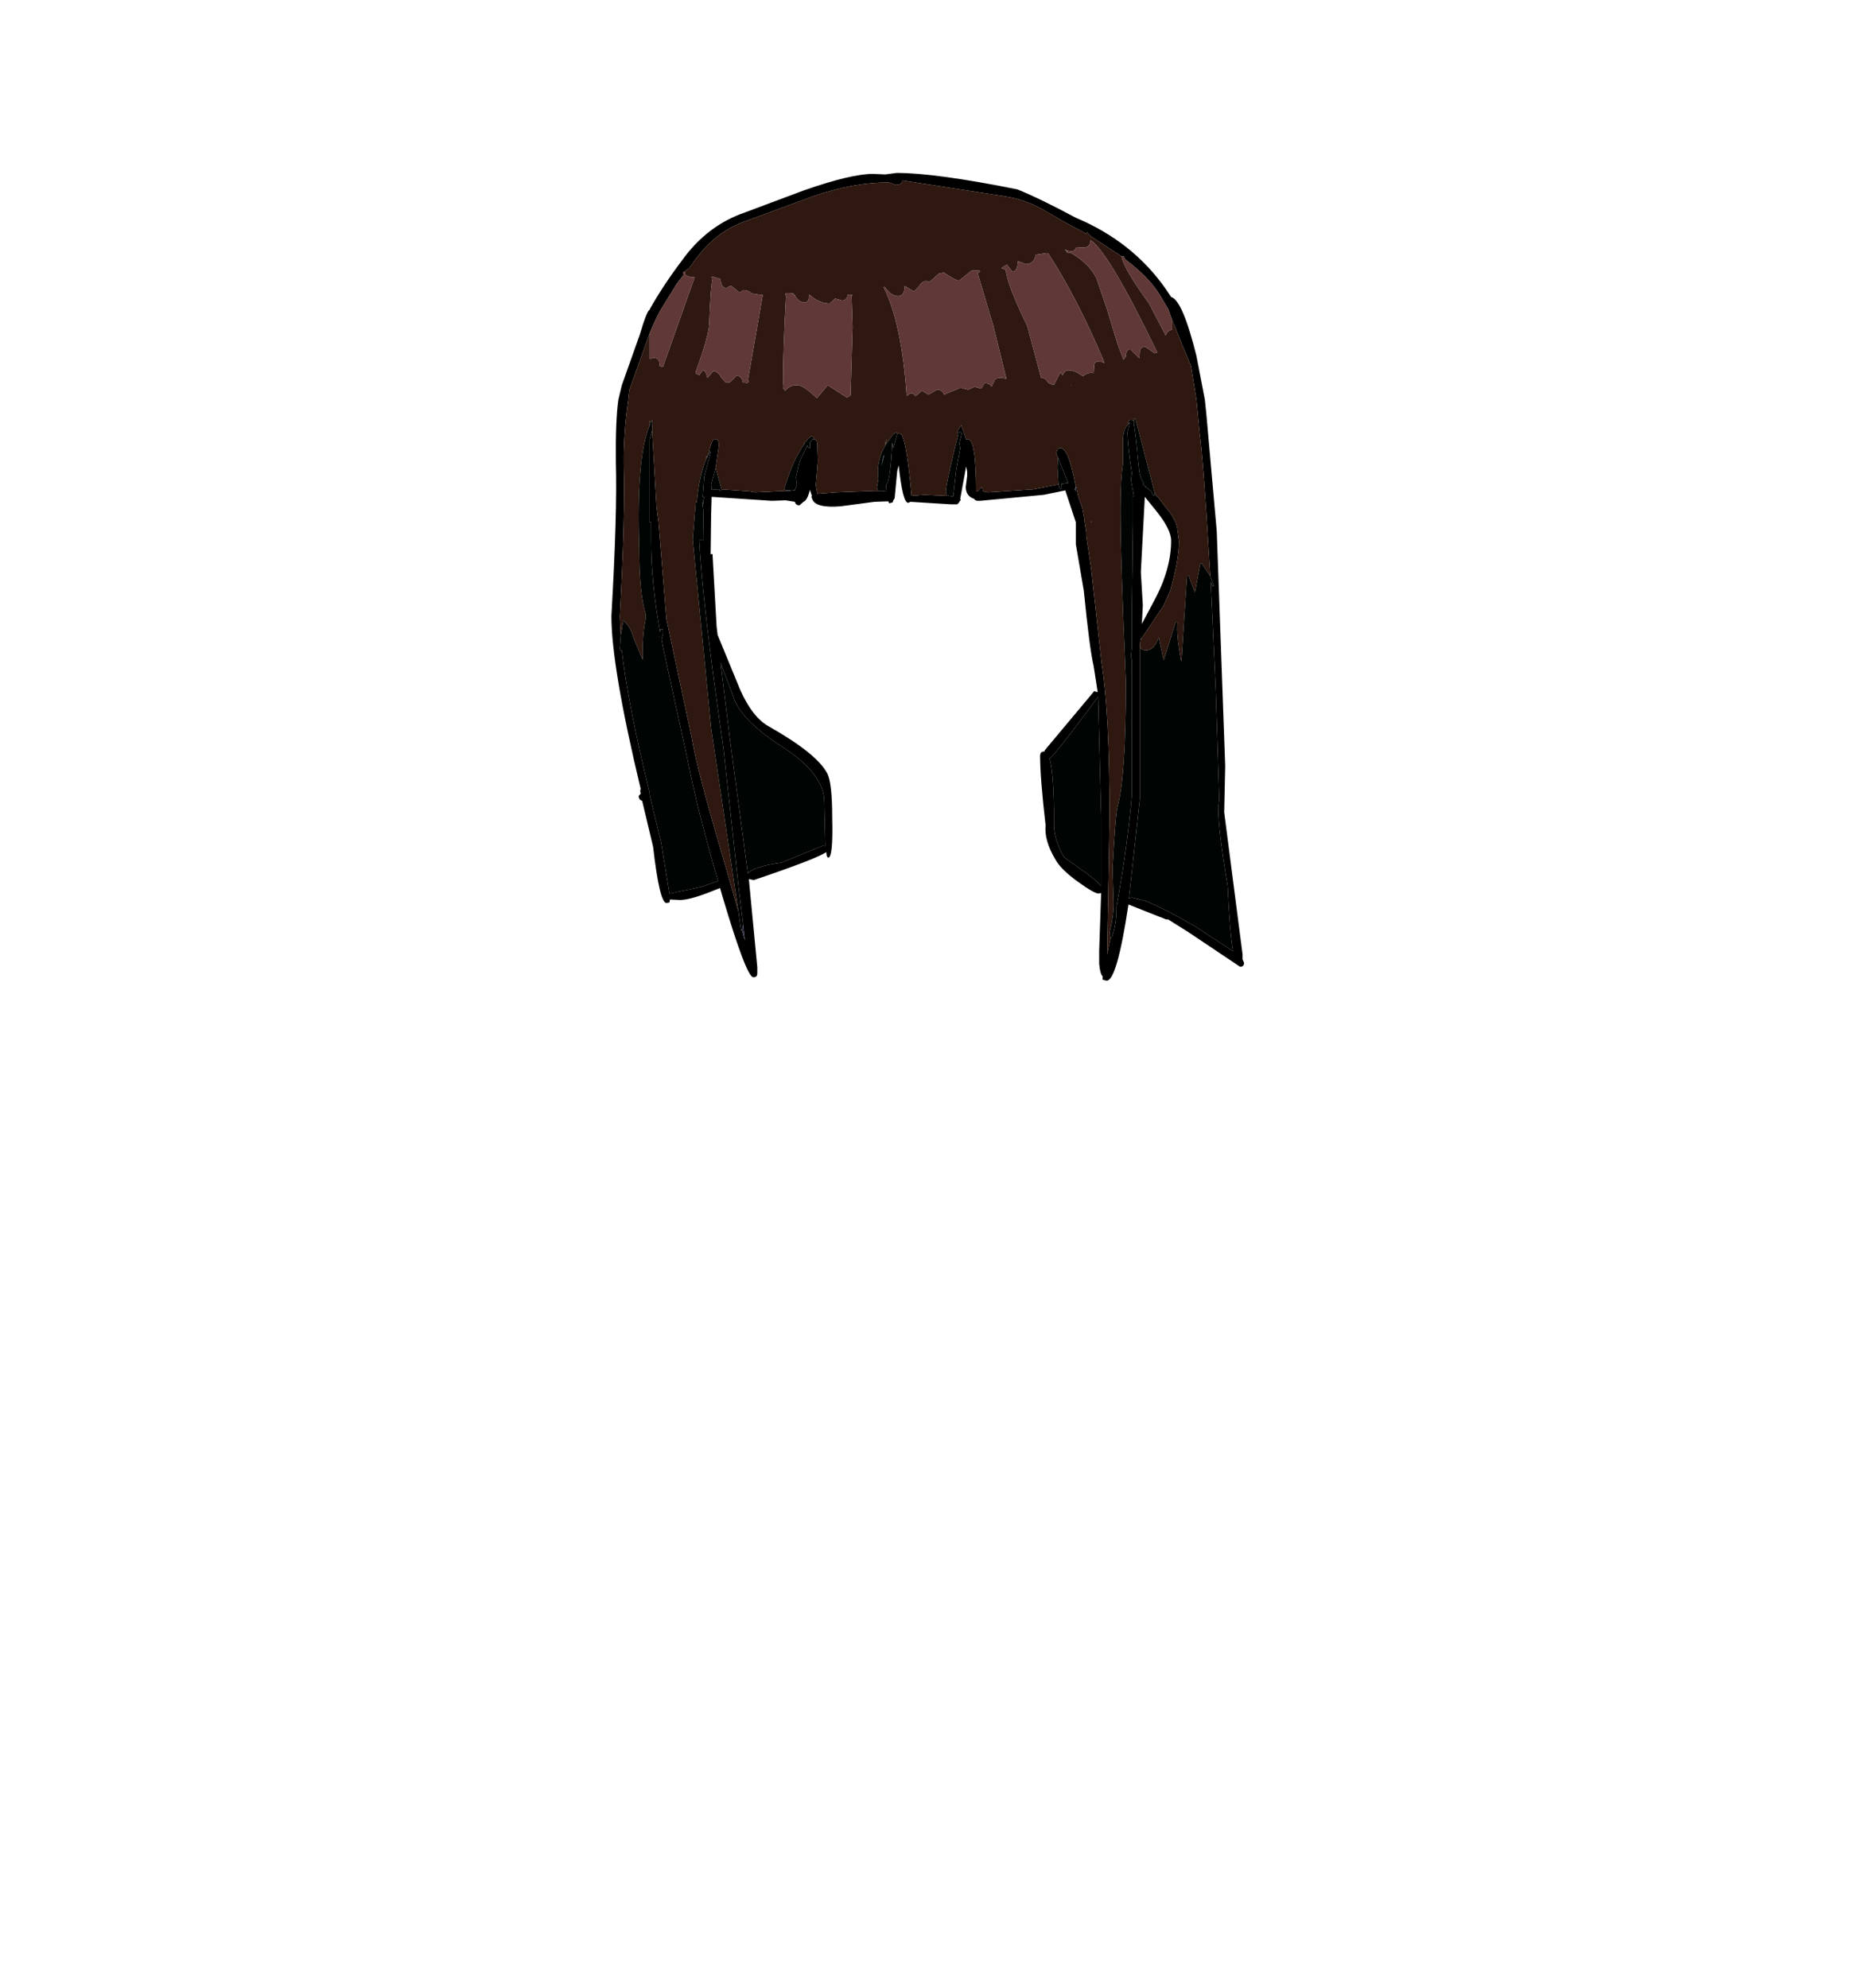 <?xml version="1.0" encoding="UTF-8"?>
<svg xmlns="http://www.w3.org/2000/svg" xmlns:xlink="http://www.w3.org/1999/xlink" width="296px" height="318px" viewBox="0 0 296 318" version="1.1">
<g id="surface1">
<path style=" stroke:none;fill-rule:evenodd;fill:rgb(0%,0%,0%);fill-opacity:1;" d="M 128.629 30.453 C 133.656 28.699 137.336 27.82 139.664 27.82 L 141.648 27.902 L 143.477 27.664 C 147.602 27.664 154.035 28.539 162.766 30.293 C 165.148 31.25 168.27 32.766 172.133 34.836 C 178.223 37.387 183.039 41.215 186.582 46.316 L 187.379 47.512 C 188.594 47.832 189.945 50.969 191.426 56.918 L 192.777 63.934 L 193.016 66.246 L 194.68 84.98 L 196.031 122.527 L 195.871 129.941 L 198.809 152.664 L 198.809 153.461 L 199.047 154.016 C 199.047 154.441 198.836 154.656 198.414 154.656 L 190.078 149.074 L 186.902 147.082 L 186.582 147.082 L 180.551 144.691 C 179.332 152.82 178.168 156.887 177.059 156.887 L 176.422 156.727 L 176.422 156.172 C 176.156 155.957 175.973 155.293 175.867 154.176 L 175.867 152.105 L 176.184 142.855 L 175.785 142.938 C 175.309 142.938 174.227 142.324 172.531 141.102 C 170.68 139.773 169.461 138.578 168.879 137.516 C 167.664 135.496 167.133 133.664 167.293 132.016 C 166.711 126.965 166.418 123.273 166.418 120.934 C 166.418 120.457 166.629 120.215 167.055 120.215 L 167.133 120.215 L 167.133 120.059 L 175.07 110.57 L 175.629 110.73 L 174.992 106.586 C 174.57 104.883 174.039 100.844 173.406 94.469 L 172.133 87.055 L 172.133 83.547 L 170.469 78.523 L 170.469 78.445 L 166.973 79.16 L 156.812 80.117 L 156.496 80.117 C 156.176 80.117 155.965 80.012 155.859 79.801 C 155.012 79.535 154.562 78.922 154.512 77.965 L 154.75 76.133 L 154.75 75.492 L 154.668 75.016 L 154.512 74.617 L 154.512 75.016 L 153.637 79.801 L 153.715 79.957 L 153.398 80.438 L 153.16 80.676 L 152.051 80.676 L 145.699 80.277 L 145.301 80.438 C 144.719 80.438 144.215 78.445 143.793 74.457 L 143.555 75.336 L 143.156 79.559 L 143.156 79.641 L 143 79.957 L 142.918 80.039 L 142.84 80.355 L 142.285 80.516 L 142.125 80.199 L 139.902 80.277 L 134.504 80.996 C 131.855 81.207 130.348 80.836 129.977 79.879 L 129.82 79.48 L 129.898 79.32 L 129.582 78.363 C 129.316 79.48 128.973 80.117 128.551 80.277 L 127.914 80.836 C 127.492 80.836 127.254 80.648 127.199 80.277 L 125.691 80.039 L 123.469 80.117 L 113.863 79.48 L 113.781 82.352 L 113.703 88.648 L 114.02 88.648 L 114.02 88.965 L 114.656 100.207 L 114.816 101.562 L 117.832 108.895 C 119.262 112.617 120.953 115.035 122.914 116.152 C 128.098 119.074 131.25 121.598 132.359 123.723 C 132.891 124.734 133.152 127.098 133.152 130.82 C 133.262 135.07 133.047 137.195 132.52 137.195 C 132.359 137.195 132.254 136.906 132.203 136.32 C 131.09 137.062 127.227 138.551 120.609 140.785 L 119.816 140.625 L 121.168 154.734 L 121.168 155.691 C 121.168 156.117 120.98 156.328 120.609 156.328 L 120.531 156.328 C 119.789 156.328 118.121 151.945 115.531 143.176 L 115.211 142.059 L 113.387 142.777 C 111.32 143.574 109.785 143.973 108.781 143.973 L 107.191 143.895 L 107.113 144.371 L 106.637 144.453 C 105.898 144.453 105.184 141.449 104.492 135.441 L 102.746 128.109 C 102.379 128.004 102.191 127.738 102.191 127.312 L 102.508 126.992 L 102.43 126.516 L 102.508 126.195 C 99.387 113.176 97.824 103.953 97.824 98.531 C 98.461 87.531 98.699 79.348 98.539 73.98 C 98.488 69.516 98.621 66.168 98.938 63.934 L 99.492 61.621 L 102.352 53.57 C 103.145 50.914 103.672 49.586 103.938 49.586 L 103.938 49.504 C 105.367 46.953 107.086 44.352 109.098 41.691 C 111.797 37.918 115.184 35.344 119.262 33.961 L 128.629 30.453 M 179.52 41.055 L 174.516 37.785 L 173.883 37.148 L 173.723 37.387 L 173.246 37.07 L 170.945 35.875 L 166.656 33.402 C 164.805 32.395 162.848 31.727 160.781 31.41 L 144.348 28.859 L 144.348 28.938 C 144.348 29.363 144.004 29.574 143.316 29.574 L 142.203 29.176 C 138.445 29.176 134.398 29.922 130.059 31.41 L 119.895 35.156 C 117.301 36.008 115.133 37.309 113.387 39.062 C 112.434 39.965 111.375 41.27 110.211 42.969 C 109.895 43.074 109.707 43.234 109.656 43.445 L 109.336 43.445 L 109.258 43.688 L 109.418 43.926 L 108.305 45.359 L 105.605 49.746 L 104.969 51.02 L 104.891 51.18 L 104.414 52.215 L 103.938 53.332 L 100.684 62.422 L 100.523 63.934 C 99.996 67.656 99.758 71.164 99.809 74.457 C 99.969 79.773 99.758 87.852 99.176 98.691 L 99.332 101.641 L 99.176 103.793 L 99.254 104.035 L 99.492 104.035 C 100.129 109.719 101.609 117.32 103.938 126.832 L 103.938 127.152 L 105.766 134.727 L 107.113 142.938 L 107.191 142.938 L 112.117 141.898 L 114.895 140.945 C 112.672 133.344 111.031 126.809 109.973 121.332 L 106.082 103.555 L 105.844 102.281 L 106.082 101.402 L 106.082 100.684 L 105.684 100.684 L 105.605 101.082 C 104.652 95.824 104.176 90.934 104.176 86.414 L 104.176 83.547 L 103.938 83.547 L 103.938 70.312 L 104.336 68.797 L 105.051 81.152 L 105.367 83.547 L 106.637 99.09 L 110.688 118.062 C 111.215 121.359 112.855 127.656 115.609 136.957 L 118.148 145.805 L 118.547 148.758 L 118.547 148.836 L 118.703 148.758 L 119.18 150.43 L 118.941 148.277 L 118.941 148.199 L 118.23 142.379 L 115.766 119.816 C 113.492 104.141 112.195 92.98 111.879 86.336 L 112.594 86.336 L 112.512 81.555 L 112.434 80.914 L 112.512 80.516 L 112.512 80.199 L 112.672 79.559 L 112.434 79.48 L 112.672 76.211 L 113.703 72.465 L 113.625 72.145 L 113.543 72.387 L 113.305 72.863 C 113.676 71.109 114.02 70.234 114.34 70.234 C 114.922 70.234 115.133 70.711 114.973 71.668 L 114.496 74.855 L 113.781 77.488 L 113.863 78.363 L 114.973 78.285 L 115.133 78.285 L 115.211 78.602 L 115.449 78.445 L 115.449 78.285 L 119.895 78.602 L 120.848 78.762 L 125.852 78.523 L 126.484 78.523 L 127.039 78.445 L 127.199 78.445 L 127.199 78.363 L 127.516 77.566 L 127.359 76.371 L 127.914 73.898 L 128.074 73.5 L 129.184 71.27 L 129.266 71.508 L 129.582 71.746 L 129.582 70.789 L 129.977 70.312 L 130.059 70.312 L 130.059 70.234 L 130.215 70.234 L 130.453 70.312 C 130.668 70.418 130.773 70.684 130.773 71.109 L 130.852 73.82 L 130.535 77.648 L 130.773 79 L 133.789 78.762 L 139.98 78.523 L 140.457 78.523 L 140.539 78.602 L 140.695 78.523 L 140.777 78.523 L 141.727 78.602 L 141.809 77.488 C 142.23 77.273 142.547 75.043 142.762 70.789 L 142.918 71.668 L 143.555 69.434 L 143.715 69.355 C 144.137 69.355 144.375 69.543 144.426 69.914 C 144.902 70.977 145.379 74.113 145.855 79.32 L 147.922 79.16 L 151.492 79.32 L 151.812 79.32 L 152.523 79.398 L 153 75.094 L 153.637 71.668 L 153.477 70.949 L 153.875 69.355 L 153.715 69.117 L 153.398 69.117 L 153.238 69.836 L 153.16 69.035 L 153.797 68 L 154.59 70.312 L 154.828 70.234 C 155.727 70.234 156.176 73.023 156.176 78.602 L 156.496 78.602 L 156.652 78.285 L 157.211 77.887 L 157.211 78.203 L 157.289 78.602 L 158.004 78.762 L 165.309 78.285 L 169.355 77.488 L 169.594 78.285 L 169.91 78.047 L 169.832 77.406 L 170.707 77.246 L 170.945 77.246 L 170.863 77.168 L 169.277 73.184 L 169.039 72.703 C 169.039 72.012 169.25 71.668 169.672 71.668 C 170.52 71.668 171.312 73.605 172.055 77.488 L 172.133 77.727 L 171.977 78.285 L 172.133 78.602 L 172.133 77.648 L 172.531 79.48 L 173.168 81.234 L 173.484 82.906 L 173.484 83.148 L 173.801 85.141 L 173.801 85.699 L 174.598 91.039 L 176.262 106.105 C 177.109 111.367 177.535 119.605 177.535 130.82 L 177.137 152.664 L 177.691 149.953 L 177.93 149.871 C 178.406 148.492 178.645 147.004 178.645 145.406 L 178.645 145.008 C 179.809 138.684 180.629 132.734 181.105 127.152 L 181.105 105.547 L 180.945 105.07 L 181.105 103.477 L 181.105 97.18 L 181.266 83.547 L 181.266 79.398 L 181.422 79.398 L 180.945 76.691 L 181.105 75.734 C 180.684 73.074 180.445 70.898 180.391 69.195 L 180.789 67.523 L 180.469 67.922 C 180.469 67.391 180.656 67.125 181.027 67.125 L 181.422 67.363 L 181.422 67.762 L 181.742 70.074 L 181.98 72.387 L 181.98 72.625 L 182.297 75.574 C 182.457 76.266 182.695 76.848 183.012 77.328 L 182.852 77.488 L 183.25 77.805 L 183.25 77.887 L 183.406 77.965 L 184.203 78.602 L 184.52 79.32 L 184.68 79.242 L 184.758 79.082 L 185.234 79.48 L 187.457 82.352 L 188.094 83.547 L 188.332 84.344 L 188.648 86.574 C 188.648 88.594 188.172 91.25 187.219 94.547 L 186.188 96.859 L 182.613 102.199 L 182.535 102.121 L 182.457 102.438 L 182.375 103.316 L 182.375 127.789 L 180.629 143.734 L 181.105 143.574 L 183.566 144.211 L 185.789 145.25 C 187.324 145.992 189.176 147.004 191.348 148.277 L 197.301 152.184 C 196.93 150.109 196.641 146.629 196.43 141.742 C 195.422 135.789 194.918 131.59 194.918 129.145 L 195.078 127.871 L 194.523 110.492 L 193.73 93.113 L 194.047 93.75 L 194.047 93.828 L 194.207 93.672 L 193.648 92.156 L 193.492 89.684 C 192.855 78.949 192.328 72.039 191.902 68.957 L 191.426 63.934 L 190.555 58.516 L 189.043 54.926 L 189.043 54.848 L 188.965 54.688 L 187.535 51.18 L 186.902 49.426 L 185.473 47.035 C 184.465 45.441 183.012 43.871 181.105 42.332 L 179.996 41.453 L 179.758 40.977 L 179.52 41.055 M 103.938 68.082 L 103.938 67.281 L 104.098 67.68 L 103.938 68.082 M 112.91 73.66 L 113.066 72.941 L 113.066 73.023 L 113.148 73.102 L 112.91 73.66 M 128.629 71.109 L 128.707 70.633 L 128.867 70.711 L 128.629 71.109 M 141.648 71.27 L 141.648 71.109 C 141.648 70.738 141.727 70.473 141.887 70.312 L 141.727 71.109 L 141.648 71.27 M 184.918 81.633 L 183.172 79.48 L 182.535 91.52 L 182.852 96.859 L 182.695 99.809 L 184.598 96.223 C 186.453 92.82 187.379 89.578 187.379 86.496 C 187.379 85.273 186.559 83.652 184.918 81.633 M 115.293 106.027 L 116.801 118.383 L 119.656 139.746 C 120.188 139.004 121.988 138.418 125.055 137.992 L 131.645 135.285 L 132.043 135.363 L 131.883 128.27 C 131.883 125.293 129.66 122.367 125.215 119.5 C 120.504 116.469 117.832 113.652 117.195 111.051 L 115.293 106.027 M 168.641 131.457 C 168.535 133.156 169.066 135.043 170.23 137.117 L 173.484 139.43 C 174.859 140.438 175.762 141.211 176.184 141.742 L 176.184 130.738 L 175.707 111.449 C 170.996 117.824 168.402 121.121 167.926 121.332 C 168.402 122.926 168.641 126.301 168.641 131.457 "/>
<path style=" stroke:none;fill-rule:evenodd;fill:rgb(16.471%,16.471%,27.451%);fill-opacity:1;" d="M 113.066 73.023 L 113.305 72.863 L 113.148 73.102 L 113.066 73.023 M 125.852 78.523 L 125.852 78.445 L 126.168 78.445 L 126.168 78.523 L 125.852 78.523 M 172.133 77.727 L 172.133 77.648 L 172.133 78.602 L 171.977 78.285 L 172.133 77.727 M 177.691 149.953 L 177.613 149.953 L 177.691 149.953 M 188.965 105.629 L 189.043 105.707 L 188.965 105.629 M 148.953 44.961 L 148.953 45.043 L 148.953 44.961 M 140.777 78.523 L 140.695 78.523 L 140.777 78.445 L 140.777 78.523 M 141.488 72.863 L 141.332 73.34 L 141.012 74.617 L 141.25 73.34 L 141.41 72.863 L 141.488 72.863 M 151.812 79.32 L 151.652 79.32 L 151.812 79.242 L 151.812 79.32 M 112.512 80.199 L 112.512 80.516 L 112.434 80.914 L 112.355 80.836 L 112.355 80.754 L 112.434 80.438 L 112.512 80.199 M 118.941 148.277 L 119.18 150.43 L 118.703 148.758 L 118.785 148.199 L 118.941 148.277 M 126.484 78.523 L 126.246 78.523 L 126.246 78.445 L 126.484 78.445 L 126.484 78.523 M 129.977 70.312 L 130.059 70.234 L 130.059 70.312 L 129.977 70.312 M 115.133 78.285 L 114.973 78.285 L 115.133 78.285 M 105.445 101.961 L 105.367 101.883 L 105.445 101.883 L 105.445 101.961 "/>
<path style=" stroke:none;fill-rule:evenodd;fill:rgb(42.353%,43.922%,68.627%);fill-opacity:1;" d="M 170.785 40.098 L 170.785 40.18 L 170.309 39.938 L 170.469 39.938 L 170.785 40.098 M 176.66 57.875 L 176.66 58.117 L 176.582 58.035 L 176.66 57.875 M 171.34 61.703 L 171.34 61.621 L 171.422 61.703 L 171.34 61.703 M 141.41 45.996 L 141.41 45.918 L 141.57 45.918 L 141.41 45.996 M 136.25 47.195 L 136.41 47.195 L 136.25 47.352 L 136.25 47.195 "/>
<path style=" stroke:none;fill-rule:evenodd;fill:rgb(4.706%,7.451%,10.588%);fill-opacity:1;" d="M 182.535 102.199 L 182.457 102.438 L 182.535 102.121 L 182.535 102.199 M 194.207 93.672 L 194.047 93.828 L 194.047 93.75 L 194.207 93.672 M 170.863 77.168 L 170.945 77.246 L 170.707 77.246 L 170.863 77.168 M 174.516 83.387 L 174.676 83.547 L 174.516 83.547 L 174.516 83.387 M 113.543 72.387 L 113.625 72.145 L 113.703 72.465 L 113.543 72.387 M 118.941 148.199 L 118.941 148.277 L 118.785 148.199 L 118.941 148.199 M 118.703 148.758 L 118.547 148.836 L 118.547 148.758 L 118.703 148.758 "/>
<path style=" stroke:none;fill-rule:evenodd;fill:rgb(18.431%,9.412%,6.275%);fill-opacity:1;" d="M 109.656 43.445 C 109.707 43.234 109.895 43.074 110.211 42.969 C 111.375 41.27 112.434 39.965 113.387 39.062 C 115.133 37.309 117.301 36.008 119.895 35.156 L 130.059 31.41 C 134.398 29.922 138.445 29.176 142.203 29.176 L 143.316 29.574 C 144.004 29.574 144.348 29.363 144.348 28.938 L 144.348 28.859 L 160.781 31.41 C 162.848 31.727 164.805 32.395 166.656 33.402 L 170.945 35.875 L 173.246 37.07 L 173.723 37.387 L 173.883 37.148 L 174.516 37.785 L 179.52 41.055 L 179.438 41.055 C 179.809 42.543 181.266 45.016 183.805 48.469 L 186.344 53.332 L 186.504 53.652 C 186.715 53.121 187.035 52.828 187.457 52.773 L 187.535 52.695 L 187.535 51.18 L 188.965 54.688 L 189.043 54.848 L 189.043 54.926 L 190.555 58.516 L 191.426 63.934 L 191.902 68.957 C 192.328 72.039 192.855 78.949 193.492 89.684 L 193.648 92.156 L 192.301 90.164 L 192.062 90.164 L 191.188 94.785 L 190.156 92.074 L 189.918 92.156 L 189.043 105.707 L 188.965 105.629 C 188.438 102.812 188.25 100.793 188.41 99.57 L 188.094 99.57 L 186.188 105.629 L 185.395 101.961 C 184.918 103.344 184.254 104.035 183.406 104.035 C 182.879 104.035 182.535 103.848 182.375 103.477 L 182.375 103.316 L 182.457 102.438 L 182.535 102.199 L 182.613 102.199 L 186.188 96.859 L 187.219 94.547 C 188.172 91.25 188.648 88.594 188.648 86.574 L 188.332 84.344 L 188.094 83.547 L 187.457 82.352 L 185.234 79.48 L 184.758 79.082 L 184.758 78.844 L 181.66 66.965 L 181.422 66.965 L 181.422 67.363 L 181.027 67.125 C 180.656 67.125 180.469 67.391 180.469 67.922 C 179.941 68.453 179.676 69.328 179.676 70.551 L 179.676 74.219 C 179.414 75.762 179.281 78.23 179.281 81.633 C 179.281 86.895 179.57 96.035 180.152 109.055 C 180.152 119.152 179.703 125.824 178.805 129.066 C 178.59 129.809 178.328 133.133 178.008 139.031 L 178.168 144.051 C 178.223 145.539 178.008 147.242 177.535 149.156 L 177.613 149.953 L 177.691 149.953 L 177.137 152.664 L 177.535 130.82 C 177.535 119.605 177.109 111.367 176.262 106.105 L 174.598 91.039 L 173.801 85.699 L 173.801 85.141 L 173.484 83.148 L 173.484 82.906 L 173.168 81.234 L 172.531 79.48 L 172.133 77.648 L 172.133 77.727 L 172.055 77.488 C 171.312 73.605 170.52 71.668 169.672 71.668 C 169.25 71.668 169.039 72.012 169.039 72.703 L 169.277 73.184 L 169.195 74.777 L 169.355 77.488 L 165.309 78.285 L 158.004 78.762 L 157.289 78.602 L 157.211 78.203 L 157.211 77.887 L 156.652 78.285 L 156.496 78.602 L 156.176 78.602 C 156.176 73.023 155.727 70.234 154.828 70.234 L 154.59 70.312 L 153.797 68 L 153.16 69.035 L 153.238 69.836 C 151.969 74.938 151.336 77.887 151.336 78.684 L 151.492 79.32 L 147.922 79.16 L 145.855 79.32 C 145.379 74.113 144.902 70.977 144.426 69.914 C 144.375 69.543 144.137 69.355 143.715 69.355 L 143.555 69.434 L 143.395 69.117 L 142.84 69.594 L 141.727 71.109 L 141.887 70.312 C 141.727 70.473 141.648 70.738 141.648 71.109 L 141.648 71.27 C 140.855 72.598 140.457 74.059 140.457 75.652 L 140.539 76.609 L 140.301 77.965 L 140.457 78.523 L 139.98 78.523 L 133.789 78.762 L 130.773 79 L 130.535 77.648 L 130.852 73.82 L 130.773 71.109 C 130.773 70.684 130.668 70.418 130.453 70.312 L 130.215 70.234 L 130.059 70.234 L 130.297 69.992 L 129.738 69.754 L 129.504 70.074 L 129.422 70.074 L 128.867 70.711 L 128.707 70.633 L 128.629 71.109 L 128.23 71.668 L 128.23 71.746 C 127.227 73.289 126.301 75.469 125.453 78.285 L 125.852 78.445 L 125.852 78.523 L 120.848 78.762 L 119.895 78.602 L 115.449 78.285 L 114.496 74.855 L 114.973 71.668 C 115.133 70.711 114.922 70.234 114.34 70.234 C 114.02 70.234 113.676 71.109 113.305 72.863 L 113.066 73.023 L 113.066 72.941 L 112.91 73.66 C 112.223 75.359 111.746 77.594 111.48 80.355 L 111.32 80.355 L 110.844 86.336 L 113.781 116.469 L 118.148 145.805 L 115.609 136.957 C 112.855 127.656 111.215 121.359 110.688 118.062 L 106.637 99.09 L 105.367 83.547 L 105.051 81.152 L 104.336 68.797 L 104.414 67.602 L 104.336 67.203 L 104.098 67.68 L 103.938 67.281 L 103.938 68.082 C 102.508 71.48 101.953 77.992 102.27 87.613 C 102.27 92.449 102.613 95.98 103.305 98.215 L 103.305 99.012 C 102.934 100.711 102.773 102.891 102.828 105.547 L 101.398 102.121 C 101.082 100.898 100.523 99.941 99.73 99.25 L 99.332 101.641 L 99.176 98.691 C 99.758 87.852 99.969 79.773 99.809 74.457 C 99.758 71.164 99.996 67.656 100.523 63.934 L 100.684 62.422 L 103.938 53.332 L 103.938 57.398 L 104.574 57.238 C 105.262 57.238 105.578 57.664 105.527 58.516 L 105.844 58.672 L 106.16 58.594 L 106.16 58.434 L 111.082 44.562 L 111.082 44.324 L 110.527 44.324 L 109.734 44.086 L 109.574 43.688 L 109.656 43.445 M 170.785 40.18 L 170.547 40.258 L 170.945 40.496 L 171.262 40.418 C 173.168 41.48 174.543 42.809 175.391 44.402 L 177.059 49.266 L 178.805 55.008 L 179.758 57.559 L 180.152 57 C 180.152 56.254 180.391 55.883 180.867 55.883 L 182.297 57.316 L 182.375 56.203 C 182.43 55.723 182.719 55.484 183.25 55.484 L 184.758 56.52 L 185.156 56.363 C 180.02 45.73 176.477 39.754 174.516 38.426 L 174.359 39.062 C 174.145 39.434 173.801 39.621 173.324 39.621 L 172.215 39.539 C 172.055 39.965 171.789 40.18 171.422 40.18 L 170.785 40.098 L 170.469 39.938 L 170.309 39.938 L 170.785 40.18 M 176.582 58.035 L 176.66 58.117 L 176.66 57.875 C 173.801 51.074 170.812 45.281 167.688 40.496 L 167.371 40.496 L 167.371 40.578 L 167.371 40.496 L 165.785 40.738 L 165.703 40.738 C 165.547 41.746 165.016 42.25 164.117 42.25 L 162.848 41.773 C 162.848 42.891 162.555 43.445 161.973 43.445 L 161.098 42.332 L 160.227 42.891 L 160.781 43.129 L 160.941 43.129 C 160.992 44.562 162.133 47.566 164.355 52.137 L 166.578 60.426 C 167 60.426 167.344 60.641 167.609 61.066 C 167.77 61.332 168.113 61.488 168.641 61.543 L 169.672 59.551 L 169.992 60.027 C 170.254 59.496 170.574 59.23 170.945 59.23 C 171.633 59.23 172.398 59.551 173.246 60.188 C 173.883 59.711 174.465 59.551 174.992 59.711 L 175.07 58.434 C 175.07 58.008 175.391 57.797 176.023 57.797 L 176.582 58.035 M 171.34 61.703 L 171.422 61.703 L 171.34 61.621 L 171.34 61.703 M 174.516 83.387 L 174.516 83.547 L 174.676 83.547 L 174.516 83.387 M 141.41 45.996 C 143.316 49.824 144.535 55.59 145.062 63.297 L 145.141 63.297 L 145.699 62.898 C 146.016 62.898 146.281 63.059 146.492 63.375 L 147.523 62.5 L 148.555 63.137 L 149.906 62.34 C 150.539 62.34 150.91 62.605 151.016 63.137 L 153.715 62.023 L 154.906 62.34 L 155.938 61.863 L 156.973 62.18 L 157.527 61.305 C 158.109 61.305 158.48 61.488 158.637 61.863 L 159.113 60.906 C 159.219 60.586 159.59 60.426 160.227 60.426 L 161.02 60.586 L 158.957 52.215 L 156.414 43.688 L 156.812 43.445 L 156.734 43.289 L 155.461 43.289 L 153.477 44.883 C 153.109 44.883 152.285 44.457 151.016 43.605 L 150.223 43.766 L 148.875 44.961 L 148.715 45.121 C 148.078 44.75 147.496 45.016 146.969 45.918 L 146.254 46.637 L 144.746 45.758 C 144.746 46.82 144.402 47.352 143.715 47.352 C 143.184 47.352 142.656 47.113 142.125 46.637 L 142.125 46.555 L 141.727 46.156 L 141.57 45.918 L 141.41 45.918 L 141.41 45.996 M 136.25 47.195 L 136.25 47.113 L 135.934 47.113 L 135.934 47.195 L 135.613 47.195 C 135.562 47.777 135.27 48.07 134.742 48.07 L 133.629 47.75 L 132.758 48.551 C 131.645 48.551 130.586 48.098 129.582 47.195 L 129.422 47.195 C 129.477 47.992 129.238 48.391 128.707 48.391 C 128.18 48.391 127.703 48.07 127.277 47.434 L 127.199 47.195 L 126.961 47.195 L 126.961 46.953 L 125.93 46.875 L 125.77 46.953 L 125.691 46.953 L 125.691 47.195 L 125.77 47.273 C 125.453 52.961 125.293 57.449 125.293 60.746 L 125.375 61.863 L 125.375 61.941 L 125.293 62.102 L 125.375 62.18 L 125.613 62.5 L 125.852 62.262 C 126.273 61.836 126.828 61.621 127.516 61.621 C 128.098 61.621 128.867 62.047 129.82 62.898 L 130.691 63.695 L 131.168 63.137 L 132.441 61.621 L 135.535 63.617 L 136.09 63.219 L 136.41 52.297 L 136.25 47.352 L 136.41 47.195 L 136.25 47.195 M 121.879 47.195 L 120.293 46.953 C 119.871 46.582 119.445 46.398 119.023 46.398 L 118.309 46.797 L 116.957 45.68 L 116.242 46.078 C 115.66 46.078 115.344 45.598 115.293 44.645 L 114.02 44.246 L 113.781 44.324 L 114.02 44.562 C 113.809 45.309 113.625 47.75 113.465 51.898 C 113.414 53.172 112.699 55.695 111.32 59.469 L 111.402 59.629 L 111.32 59.711 L 111.402 59.789 L 111.402 59.871 L 111.48 59.789 L 111.879 60.027 L 112.434 59.23 C 112.75 59.23 112.988 59.602 113.148 60.348 L 113.227 60.426 L 114.102 59.391 C 114.629 59.391 115.055 59.711 115.371 60.348 L 116.086 61.145 L 116.801 61.145 L 117.832 60.109 C 118.414 60.109 118.758 60.48 118.863 61.223 L 119.34 61.223 L 119.418 61.305 L 119.578 61.223 L 119.656 61.223 L 119.816 61.066 L 119.816 60.906 L 119.656 60.824 L 122.039 47.195 L 121.879 47.195 "/>
<path style=" stroke:none;fill-rule:evenodd;fill:rgb(37.647%,21.961%,21.176%);fill-opacity:1;" d="M 109.656 43.445 L 109.574 43.688 L 109.734 44.086 L 110.527 44.324 L 111.082 44.324 L 111.082 44.562 L 106.16 58.434 L 106.16 58.594 L 105.844 58.672 L 105.527 58.516 C 105.578 57.664 105.262 57.238 104.574 57.238 L 103.938 57.398 L 103.938 53.332 L 104.414 52.215 L 104.891 51.18 L 104.969 51.02 L 105.605 49.746 L 108.305 45.359 L 109.418 43.926 L 109.258 43.688 L 109.336 43.445 L 109.656 43.445 M 187.535 51.18 L 187.535 52.695 L 187.457 52.773 C 187.035 52.828 186.715 53.121 186.504 53.652 L 186.344 53.332 L 183.805 48.469 C 181.266 45.016 179.809 42.543 179.438 41.055 L 179.52 41.055 L 179.758 40.977 L 179.996 41.453 L 181.105 42.332 C 183.012 43.871 184.465 45.441 185.473 47.035 L 186.902 49.426 L 187.535 51.18 M 170.785 40.098 L 171.422 40.18 C 171.789 40.18 172.055 39.965 172.215 39.539 L 173.324 39.621 C 173.801 39.621 174.145 39.434 174.359 39.062 L 174.516 38.426 C 176.477 39.754 180.02 45.73 185.156 56.363 L 184.758 56.52 L 183.25 55.484 C 182.719 55.484 182.43 55.723 182.375 56.203 L 182.297 57.316 L 180.867 55.883 C 180.391 55.883 180.152 56.254 180.152 57 L 179.758 57.559 L 178.805 55.008 L 177.059 49.266 L 175.391 44.402 C 174.543 42.809 173.168 41.48 171.262 40.418 L 170.945 40.496 L 170.547 40.258 L 170.785 40.18 L 170.785 40.098 M 176.66 57.875 L 176.582 58.035 L 176.023 57.797 C 175.391 57.797 175.07 58.008 175.07 58.434 L 174.992 59.711 C 174.465 59.551 173.883 59.711 173.246 60.188 C 172.398 59.551 171.633 59.23 170.945 59.23 C 170.574 59.23 170.254 59.496 169.992 60.027 L 169.672 59.551 L 168.641 61.543 C 168.113 61.488 167.77 61.332 167.609 61.066 C 167.344 60.641 167 60.426 166.578 60.426 L 164.355 52.137 C 162.133 47.566 160.992 44.562 160.941 43.129 L 160.781 43.129 L 160.227 42.891 L 161.098 42.332 L 161.973 43.445 C 162.555 43.445 162.848 42.891 162.848 41.773 L 164.117 42.25 C 165.016 42.25 165.547 41.746 165.703 40.738 L 165.785 40.738 L 167.371 40.496 L 167.371 40.578 L 167.371 40.496 L 167.688 40.496 C 170.812 45.281 173.801 51.074 176.66 57.875 M 141.57 45.918 L 141.727 46.156 L 142.125 46.555 L 142.125 46.637 C 142.656 47.113 143.184 47.352 143.715 47.352 C 144.402 47.352 144.746 46.82 144.746 45.758 L 146.254 46.637 L 146.969 45.918 C 147.496 45.016 148.078 44.75 148.715 45.121 L 148.875 44.961 L 150.223 43.766 L 151.016 43.605 C 152.285 44.457 153.109 44.883 153.477 44.883 L 155.461 43.289 L 156.734 43.289 L 156.812 43.445 L 156.414 43.688 L 158.957 52.215 L 161.02 60.586 L 160.227 60.426 C 159.59 60.426 159.219 60.586 159.113 60.906 L 158.637 61.863 C 158.48 61.488 158.109 61.305 157.527 61.305 L 156.973 62.18 L 155.938 61.863 L 154.906 62.34 L 153.715 62.023 L 151.016 63.137 C 150.91 62.605 150.539 62.34 149.906 62.34 L 148.555 63.137 L 147.523 62.5 L 146.492 63.375 C 146.281 63.059 146.016 62.898 145.699 62.898 L 145.141 63.297 L 145.062 63.297 C 144.535 55.59 143.316 49.824 141.41 45.996 L 141.57 45.918 M 148.953 44.961 L 148.953 45.043 L 148.953 44.961 M 136.25 47.352 L 136.41 52.297 L 136.09 63.219 L 135.535 63.617 L 132.441 61.621 L 131.168 63.137 L 130.691 63.695 L 129.82 62.898 C 128.867 62.047 128.098 61.621 127.516 61.621 C 126.828 61.621 126.273 61.836 125.852 62.262 L 125.613 62.5 L 125.375 62.18 L 125.293 62.102 L 125.375 61.941 L 125.375 61.863 L 125.293 60.746 C 125.293 57.449 125.453 52.961 125.77 47.273 L 125.691 47.195 L 125.691 46.953 L 125.77 46.953 L 125.93 46.875 L 126.961 46.953 L 126.961 47.195 L 127.199 47.195 L 127.277 47.434 C 127.703 48.07 128.18 48.391 128.707 48.391 C 129.238 48.391 129.477 47.992 129.422 47.195 L 129.582 47.195 C 130.586 48.098 131.645 48.551 132.758 48.551 L 133.629 47.75 L 134.742 48.07 C 135.27 48.07 135.562 47.777 135.613 47.195 L 135.934 47.195 L 135.934 47.113 L 136.25 47.113 L 136.25 47.352 M 121.879 47.195 L 122.039 47.195 L 119.656 60.824 L 119.816 60.906 L 119.816 61.066 L 119.656 61.223 L 119.578 61.223 L 119.418 61.305 L 119.34 61.223 L 118.863 61.223 C 118.758 60.48 118.414 60.109 117.832 60.109 L 116.801 61.145 L 116.086 61.145 L 115.371 60.348 C 115.055 59.711 114.629 59.391 114.102 59.391 L 113.227 60.426 L 113.148 60.348 C 112.988 59.602 112.75 59.23 112.434 59.23 L 111.879 60.027 L 111.48 59.789 L 111.402 59.871 L 111.402 59.789 L 111.32 59.711 L 111.402 59.629 L 111.32 59.469 C 112.699 55.695 113.414 53.172 113.465 51.898 C 113.625 47.75 113.809 45.309 114.02 44.562 L 113.781 44.324 L 114.02 44.246 L 115.293 44.645 C 115.344 45.598 115.66 46.078 116.242 46.078 L 116.957 45.68 L 118.309 46.797 L 119.023 46.398 C 119.445 46.398 119.871 46.582 120.293 46.953 L 121.879 47.195 "/>
<path style=" stroke:none;fill-rule:evenodd;fill:rgb(0%,1.569%,0.784%);fill-opacity:1;" d="M 99.332 101.641 L 99.73 99.25 C 100.523 99.941 101.082 100.898 101.398 102.121 L 102.828 105.547 C 102.773 102.891 102.934 100.711 103.305 99.012 L 103.305 98.215 C 102.613 95.98 102.27 92.449 102.27 87.613 C 101.953 77.992 102.508 71.48 103.938 68.082 L 104.098 67.68 L 104.336 67.203 L 104.414 67.602 L 104.336 68.797 L 103.938 70.312 L 103.938 83.547 L 104.176 83.547 L 104.176 86.414 C 104.176 90.934 104.652 95.824 105.605 101.082 L 105.684 100.684 L 106.082 100.684 L 106.082 101.402 L 105.844 102.281 L 106.082 103.555 L 109.973 121.332 C 111.031 126.809 112.672 133.344 114.895 140.945 L 112.117 141.898 L 107.191 142.938 L 107.113 142.938 L 105.766 134.727 L 103.938 127.152 L 103.938 126.832 C 101.609 117.32 100.129 109.719 99.492 104.035 L 99.254 104.035 L 99.176 103.793 L 99.332 101.641 M 118.148 145.805 L 113.781 116.469 L 110.844 86.336 L 111.32 80.355 L 111.48 80.355 C 111.746 77.594 112.223 75.359 112.91 73.66 L 113.148 73.102 L 113.305 72.863 L 113.543 72.387 L 113.703 72.465 L 112.672 76.211 L 112.434 79.48 L 112.672 79.559 L 112.512 80.199 L 112.434 80.438 L 112.355 80.754 L 112.355 80.836 L 112.434 80.914 L 112.512 81.555 L 112.594 86.336 L 111.879 86.336 C 112.195 92.98 113.492 104.141 115.766 119.816 L 118.23 142.379 L 118.941 148.199 L 118.785 148.199 L 118.703 148.758 L 118.547 148.758 L 118.148 145.805 M 114.496 74.855 L 115.449 78.285 L 115.449 78.445 L 115.211 78.602 L 115.133 78.285 L 114.973 78.285 L 113.863 78.363 L 113.781 77.488 L 114.496 74.855 M 125.852 78.445 L 125.453 78.285 C 126.301 75.469 127.227 73.289 128.23 71.746 L 128.23 71.668 L 128.629 71.109 L 128.867 70.711 L 129.422 70.074 L 129.504 70.074 L 129.738 69.754 L 130.297 69.992 L 130.059 70.234 L 129.977 70.312 L 129.582 70.789 L 129.582 71.746 L 129.266 71.508 L 129.184 71.27 L 128.074 73.5 L 127.914 73.898 L 127.359 76.371 L 127.516 77.566 L 127.199 78.363 L 127.199 78.445 L 127.039 78.445 L 126.484 78.523 L 126.484 78.445 L 126.246 78.445 L 126.246 78.523 L 126.168 78.523 L 126.168 78.445 L 125.852 78.445 M 140.457 78.523 L 140.301 77.965 L 140.539 76.609 L 140.457 75.652 C 140.457 74.059 140.855 72.598 141.648 71.27 L 141.727 71.109 L 142.84 69.594 L 143.395 69.117 L 143.555 69.434 L 142.918 71.668 L 142.762 70.789 C 142.547 75.043 142.23 77.273 141.809 77.488 L 141.727 78.602 L 140.777 78.523 L 140.777 78.445 L 140.695 78.523 L 140.539 78.602 L 140.457 78.523 M 151.492 79.32 L 151.336 78.684 C 151.336 77.887 151.969 74.938 153.238 69.836 L 153.398 69.117 L 153.715 69.117 L 153.875 69.355 L 153.477 70.949 L 153.637 71.668 L 153 75.094 L 152.523 79.398 L 151.812 79.32 L 151.812 79.242 L 151.652 79.32 L 151.492 79.32 M 169.355 77.488 L 169.195 74.777 L 169.277 73.184 L 170.863 77.168 L 170.707 77.246 L 169.832 77.406 L 169.91 78.047 L 169.594 78.285 L 169.355 77.488 M 177.613 149.953 L 177.535 149.156 C 178.008 147.242 178.223 145.539 178.168 144.051 L 178.008 139.031 C 178.328 133.133 178.59 129.809 178.805 129.066 C 179.703 125.824 180.152 119.152 180.152 109.055 C 179.57 96.035 179.281 86.895 179.281 81.633 C 179.281 78.23 179.414 75.762 179.676 74.219 L 179.676 70.551 C 179.676 69.328 179.941 68.453 180.469 67.922 L 180.789 67.523 L 180.391 69.195 C 180.445 70.898 180.684 73.074 181.105 75.734 L 180.945 76.691 L 181.422 79.398 L 181.266 79.398 L 181.266 83.547 L 181.105 97.18 L 181.105 103.477 L 180.945 105.07 L 181.105 105.547 L 181.105 127.152 C 180.629 132.734 179.809 138.684 178.645 145.008 L 178.645 145.406 C 178.645 147.004 178.406 148.492 177.93 149.871 L 177.691 149.953 L 177.613 149.953 M 181.422 67.363 L 181.422 66.965 L 181.66 66.965 L 184.758 78.844 L 184.758 79.082 L 184.68 79.242 L 184.52 79.32 L 184.203 78.602 L 183.406 77.965 L 183.25 77.805 L 182.852 77.488 L 183.012 77.328 C 182.695 76.848 182.457 76.266 182.297 75.574 L 181.98 72.625 L 181.98 72.387 L 181.742 70.074 L 181.422 67.762 L 181.422 67.363 M 182.375 103.477 C 182.535 103.848 182.879 104.035 183.406 104.035 C 184.254 104.035 184.918 103.344 185.395 101.961 L 186.188 105.629 L 188.094 99.57 L 188.41 99.57 C 188.25 100.793 188.438 102.812 188.965 105.629 L 189.043 105.707 L 189.918 92.156 L 190.156 92.074 L 191.188 94.785 L 192.062 90.164 L 192.301 90.164 L 193.648 92.156 L 194.207 93.672 L 194.047 93.75 L 193.73 93.113 L 194.523 110.492 L 195.078 127.871 L 194.918 129.145 C 194.918 131.59 195.422 135.789 196.43 141.742 C 196.641 146.629 196.93 150.109 197.301 152.184 L 191.348 148.277 C 189.176 147.004 187.324 145.992 185.789 145.25 L 183.566 144.211 L 181.105 143.574 L 180.629 143.734 L 182.375 127.789 L 182.375 103.477 M 141.488 72.863 L 141.41 72.863 L 141.25 73.34 L 141.012 74.617 L 141.332 73.34 L 141.488 72.863 M 105.445 101.961 L 105.445 101.883 L 105.367 101.883 L 105.445 101.961 M 115.293 106.027 L 117.195 111.051 C 117.832 113.652 120.504 116.469 125.215 119.5 C 129.66 122.367 131.883 125.293 131.883 128.27 L 132.043 135.363 L 131.645 135.285 L 125.055 137.992 C 121.988 138.418 120.188 139.004 119.656 139.746 L 116.801 118.383 L 115.293 106.027 M 168.641 131.457 C 168.641 126.301 168.402 122.926 167.926 121.332 C 168.402 121.121 170.996 117.824 175.707 111.449 L 176.184 130.738 L 176.184 141.742 C 175.762 141.211 174.859 140.438 173.484 139.43 L 170.23 137.117 C 169.066 135.043 168.535 133.156 168.641 131.457 "/>
</g>
</svg>
